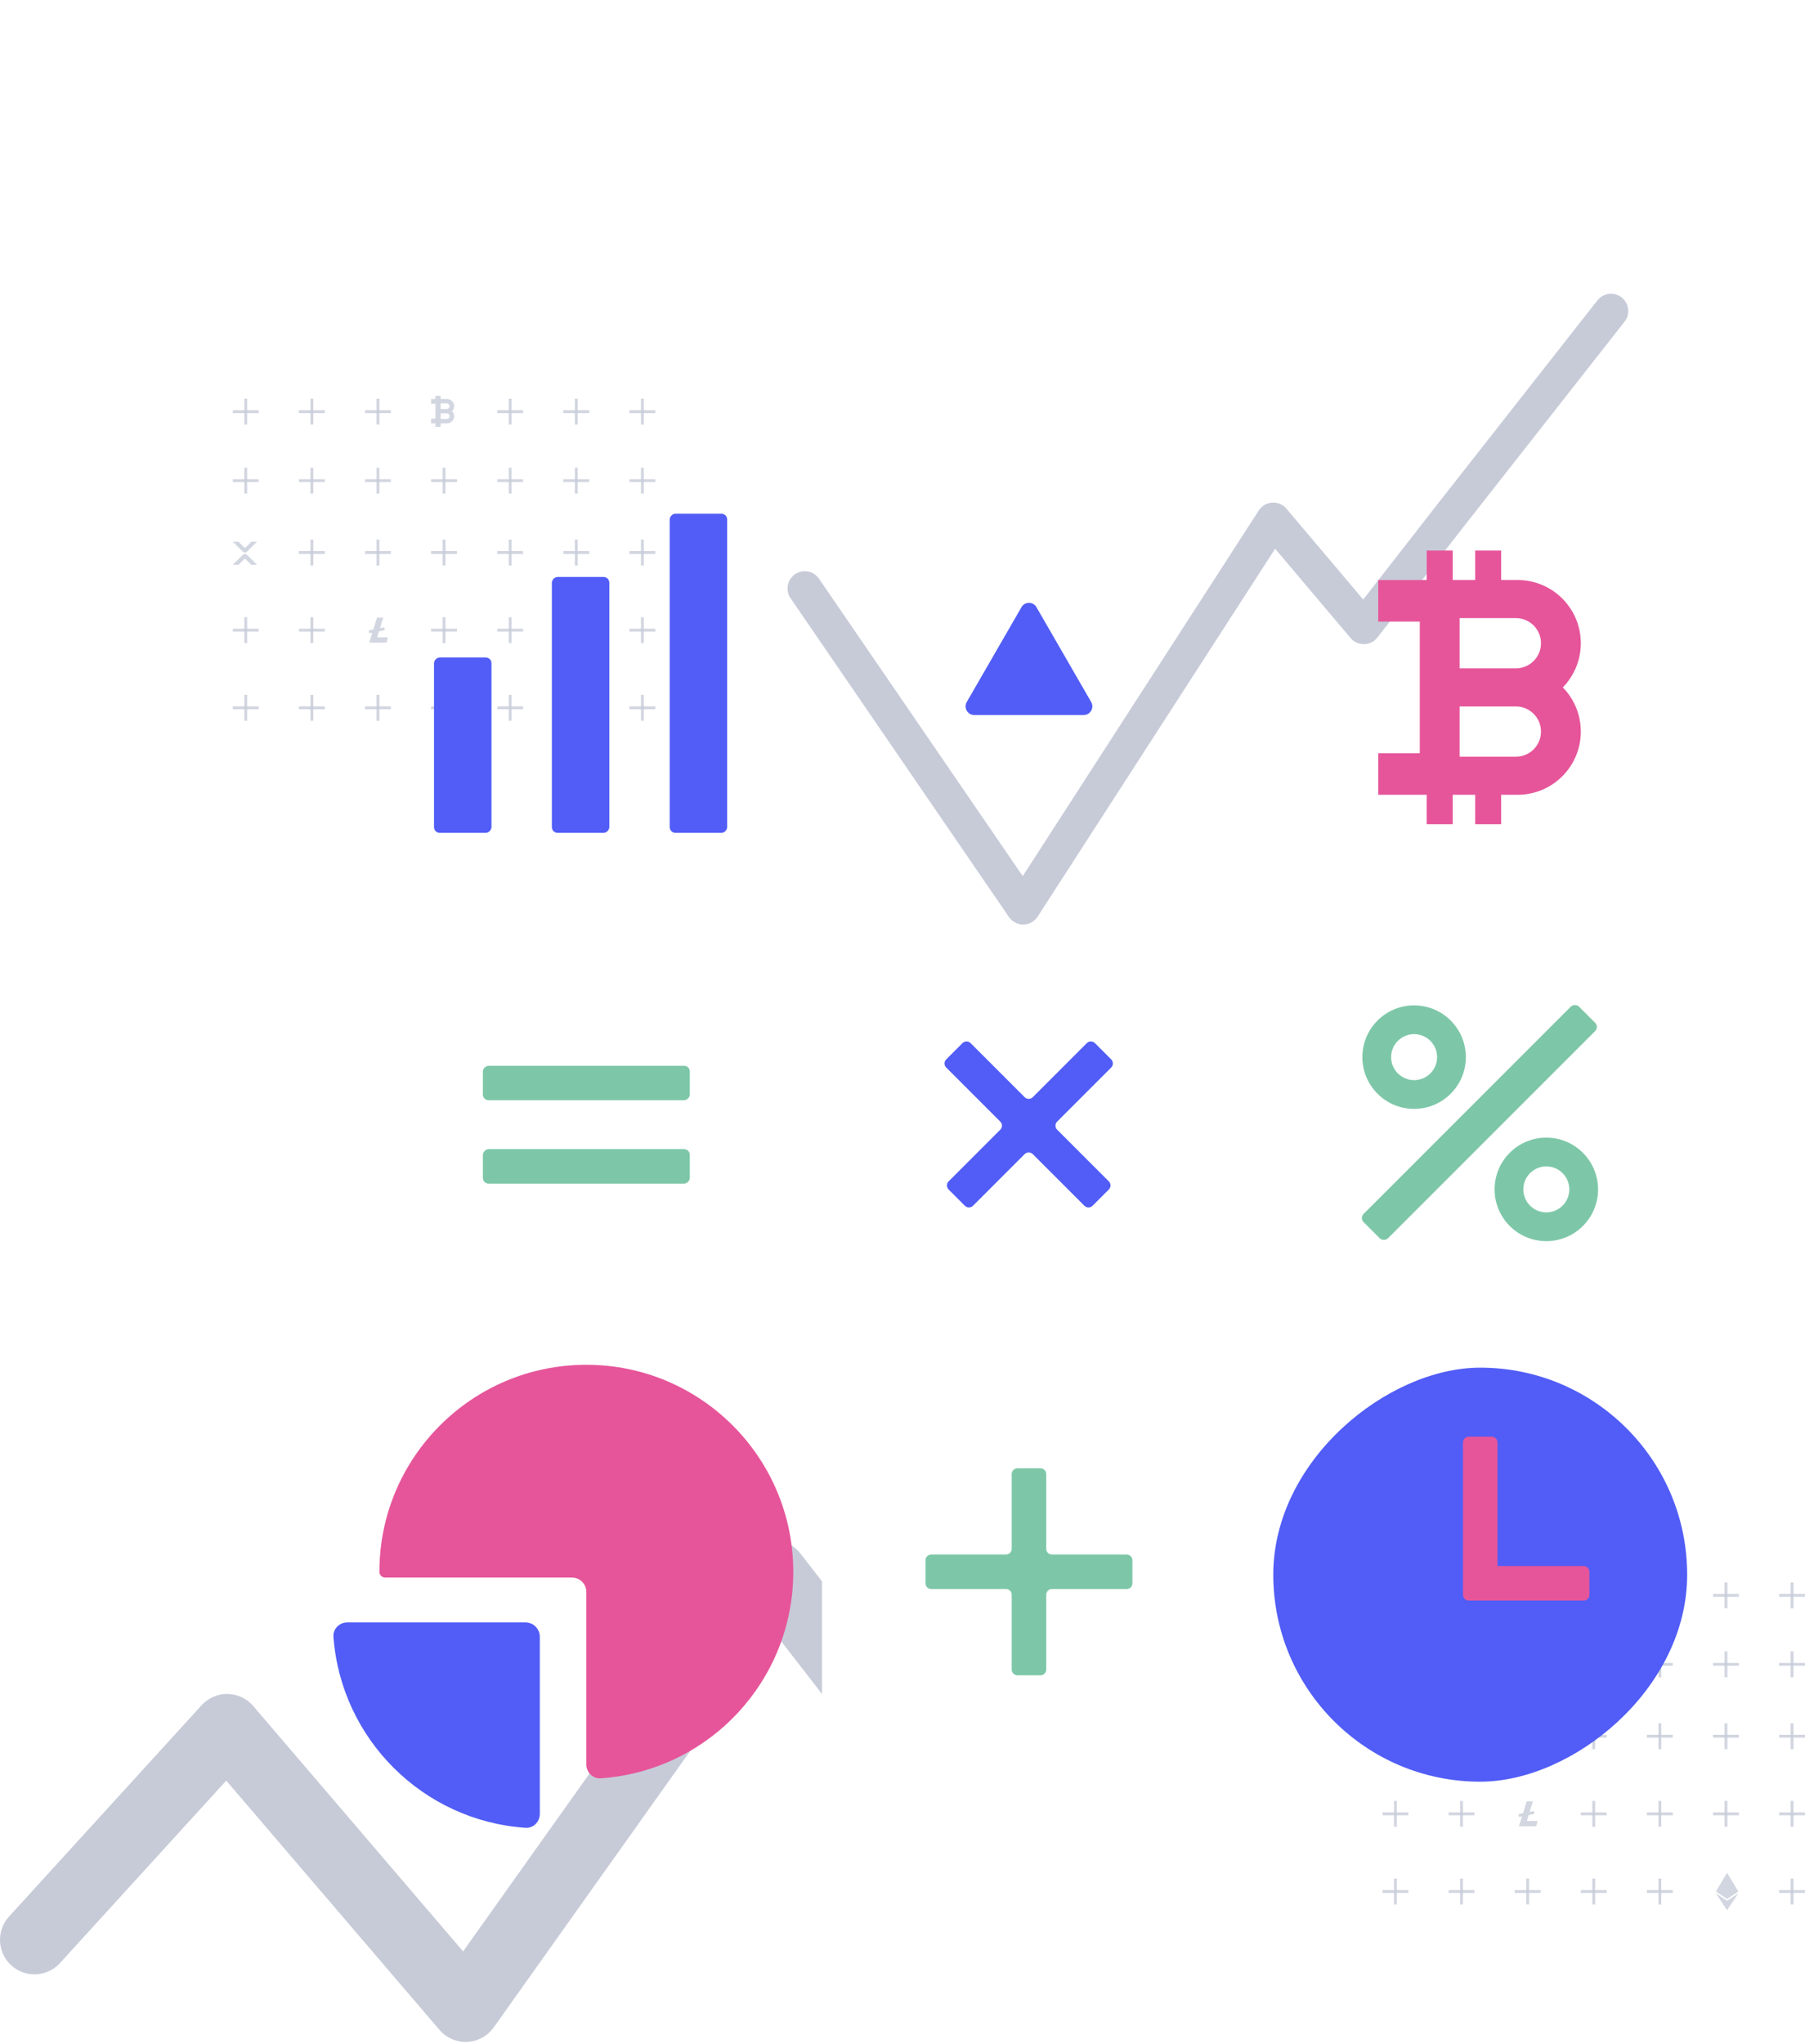 <svg width="628" height="711" viewBox="0 0 628 711" fill="none"
    xmlns="http://www.w3.org/2000/svg">
    <rect x="104" y="192.666" width="1" height="9" transform="rotate(-90 104 192.666)" fill="#C7CBD8" fill-opacity="0.8"/>
    <rect x="109" y="196.666" width="1" height="9" transform="rotate(-180 109 196.666)" fill="#C7CBD8" fill-opacity="0.8"/>
    <rect x="150" y="192.666" width="1" height="9" transform="rotate(-90 150 192.666)" fill="#C7CBD8" fill-opacity="0.8"/>
    <rect x="155" y="196.666" width="1" height="9" transform="rotate(-180 155 196.666)" fill="#C7CBD8" fill-opacity="0.8"/>
    <rect x="196" y="192.666" width="1" height="9" transform="rotate(-90 196 192.666)" fill="#C7CBD8" fill-opacity="0.8"/>
    <rect x="201" y="196.666" width="1" height="9" transform="rotate(-180 201 196.666)" fill="#C7CBD8" fill-opacity="0.8"/>
    <rect x="127" y="192.666" width="1" height="9" transform="rotate(-90 127 192.666)" fill="#C7CBD8" fill-opacity="0.8"/>
    <rect x="132" y="196.666" width="1" height="9" transform="rotate(-180 132 196.666)" fill="#C7CBD8" fill-opacity="0.8"/>
    <rect x="173" y="192.666" width="1" height="9" transform="rotate(-90 173 192.666)" fill="#C7CBD8" fill-opacity="0.8"/>
    <rect x="178" y="196.666" width="1" height="9" transform="rotate(-180 178 196.666)" fill="#C7CBD8" fill-opacity="0.8"/>
    <rect x="219" y="192.666" width="1" height="9" transform="rotate(-90 219 192.666)" fill="#C7CBD8" fill-opacity="0.8"/>
    <rect x="224" y="196.666" width="1" height="9" transform="rotate(-180 224 196.666)" fill="#C7CBD8" fill-opacity="0.8"/>
    <path fill-rule="evenodd" clip-rule="evenodd" d="M85.21 194.222L87.429 196.416H89.42L85.921 192.957C85.528 192.568 84.892 192.568 84.499 192.957L81 196.416H82.991L85.21 194.222ZM85.21 190.609L87.429 188.416H89.42L85.921 191.875C85.528 192.263 84.892 192.263 84.499 191.875L81 188.416H82.991L85.21 190.609Z" fill="#C7CBD8" fill-opacity="0.8"/>
    <rect width="1" height="9" transform="matrix(0 -1 -1 0 205 167.666)" fill="#C7CBD8" fill-opacity="0.8"/>
    <rect width="1" height="9" transform="matrix(1 0 0 -1 200 171.666)" fill="#C7CBD8" fill-opacity="0.8"/>
    <rect width="1" height="9" transform="matrix(0 -1 -1 0 228 167.666)" fill="#C7CBD8" fill-opacity="0.8"/>
    <rect width="1" height="9" transform="matrix(1 0 0 -1 223 171.666)" fill="#C7CBD8" fill-opacity="0.8"/>
    <rect width="1" height="9" transform="matrix(0 -1 -1 0 159 167.666)" fill="#C7CBD8" fill-opacity="0.8"/>
    <rect width="1" height="9" transform="matrix(1 0 0 -1 154 171.666)" fill="#C7CBD8" fill-opacity="0.8"/>
    <rect width="1" height="9" transform="matrix(0 -1 -1 0 113 167.666)" fill="#C7CBD8" fill-opacity="0.8"/>
    <rect width="1" height="9" transform="matrix(1 0 0 -1 108 171.666)" fill="#C7CBD8" fill-opacity="0.8"/>
    <rect width="1" height="9" transform="matrix(0 -1 -1 0 182 167.666)" fill="#C7CBD8" fill-opacity="0.8"/>
    <rect width="1" height="9" transform="matrix(1 0 0 -1 177 171.666)" fill="#C7CBD8" fill-opacity="0.8"/>
    <rect width="1" height="9" transform="matrix(0 -1 -1 0 136 167.666)" fill="#C7CBD8" fill-opacity="0.8"/>
    <rect width="1" height="9" transform="matrix(1 0 0 -1 131 171.666)" fill="#C7CBD8" fill-opacity="0.8"/>
    <rect width="1" height="9" transform="matrix(0 -1 -1 0 90 167.666)" fill="#C7CBD8" fill-opacity="0.8"/>
    <rect width="1" height="9" transform="matrix(1 0 0 -1 85 171.666)" fill="#C7CBD8" fill-opacity="0.8"/>
    <rect x="104" y="219.666" width="1" height="9" transform="rotate(-90 104 219.666)" fill="#C7CBD8" fill-opacity="0.8"/>
    <rect x="109" y="223.666" width="1" height="9" transform="rotate(-180 109 223.666)" fill="#C7CBD8" fill-opacity="0.8"/>
    <rect x="81" y="219.666" width="1" height="9" transform="rotate(-90 81 219.666)" fill="#C7CBD8" fill-opacity="0.8"/>
    <rect x="86" y="223.666" width="1" height="9" transform="rotate(-180 86 223.666)" fill="#C7CBD8" fill-opacity="0.8"/>
    <rect x="150" y="219.666" width="1" height="9" transform="rotate(-90 150 219.666)" fill="#C7CBD8" fill-opacity="0.8"/>
    <rect x="155" y="223.666" width="1" height="9" transform="rotate(-180 155 223.666)" fill="#C7CBD8" fill-opacity="0.8"/>
    <rect x="196" y="219.666" width="1" height="9" transform="rotate(-90 196 219.666)" fill="#C7CBD8" fill-opacity="0.8"/>
    <rect x="201" y="223.666" width="1" height="9" transform="rotate(-180 201 223.666)" fill="#C7CBD8" fill-opacity="0.8"/>
    <rect x="173" y="219.666" width="1" height="9" transform="rotate(-90 173 219.666)" fill="#C7CBD8" fill-opacity="0.8"/>
    <rect x="178" y="223.666" width="1" height="9" transform="rotate(-180 178 223.666)" fill="#C7CBD8" fill-opacity="0.8"/>
    <rect x="219" y="219.666" width="1" height="9" transform="rotate(-90 219 219.666)" fill="#C7CBD8" fill-opacity="0.8"/>
    <rect x="224" y="223.666" width="1" height="9" transform="rotate(-180 224 223.666)" fill="#C7CBD8" fill-opacity="0.8"/>
    <path fill-rule="evenodd" clip-rule="evenodd" d="M129.886 218.945L131.171 214.833H133.338L132.197 218.483L133.683 218.185L133.879 219.166L131.857 219.57L131.205 221.658H134.963L134.511 223.499H130.629L130.629 223.499H128.463L129.546 220.033L128.463 220.249L128.267 219.269L129.886 218.945Z" fill="#C7CBD8" fill-opacity="0.8"/>
    <rect x="104" y="246.666" width="1" height="9" transform="rotate(-90 104 246.666)" fill="#C7CBD8" fill-opacity="0.8"/>
    <rect x="109" y="250.666" width="1" height="9" transform="rotate(-180 109 250.666)" fill="#C7CBD8" fill-opacity="0.8"/>
    <rect x="81" y="246.666" width="1" height="9" transform="rotate(-90 81 246.666)" fill="#C7CBD8" fill-opacity="0.8"/>
    <rect x="86" y="250.666" width="1" height="9" transform="rotate(-180 86 250.666)" fill="#C7CBD8" fill-opacity="0.8"/>
    <rect x="150" y="246.666" width="1" height="9" transform="rotate(-90 150 246.666)" fill="#C7CBD8" fill-opacity="0.8"/>
    <rect x="155" y="250.666" width="1" height="9" transform="rotate(-180 155 250.666)" fill="#C7CBD8" fill-opacity="0.8"/>
    <rect x="127" y="246.666" width="1" height="9" transform="rotate(-90 127 246.666)" fill="#C7CBD8" fill-opacity="0.8"/>
    <rect x="132" y="250.666" width="1" height="9" transform="rotate(-180 132 250.666)" fill="#C7CBD8" fill-opacity="0.8"/>
    <rect x="173" y="246.666" width="1" height="9" transform="rotate(-90 173 246.666)" fill="#C7CBD8" fill-opacity="0.8"/>
    <rect x="178" y="250.666" width="1" height="9" transform="rotate(-180 178 250.666)" fill="#C7CBD8" fill-opacity="0.8"/>
    <rect x="219" y="246.666" width="1" height="9" transform="rotate(-90 219 246.666)" fill="#C7CBD8" fill-opacity="0.8"/>
    <rect x="224" y="250.666" width="1" height="9" transform="rotate(-180 224 250.666)" fill="#C7CBD8" fill-opacity="0.8"/>
    <path fill-rule="evenodd" clip-rule="evenodd" d="M200.9 239.666L197 246.166L200.9 248.766L204.8 246.166L200.9 239.666ZM200.901 252.666L197.001 246.816L200.901 249.416L204.801 246.816L200.901 252.666Z" fill="#C7CBD8" fill-opacity="0.8"/>
    <rect x="104" y="143.666" width="1" height="9" transform="rotate(-90 104 143.666)" fill="#C7CBD8" fill-opacity="0.8"/>
    <rect x="109" y="147.666" width="1" height="9" transform="rotate(-180 109 147.666)" fill="#C7CBD8" fill-opacity="0.8"/>
    <rect x="81" y="143.666" width="1" height="9" transform="rotate(-90 81 143.666)" fill="#C7CBD8" fill-opacity="0.8"/>
    <rect x="86" y="147.666" width="1" height="9" transform="rotate(-180 86 147.666)" fill="#C7CBD8" fill-opacity="0.8"/>
    <rect x="127" y="143.666" width="1" height="9" transform="rotate(-90 127 143.666)" fill="#C7CBD8" fill-opacity="0.8"/>
    <rect x="132" y="147.666" width="1" height="9" transform="rotate(-180 132 147.666)" fill="#C7CBD8" fill-opacity="0.8"/>
    <rect x="173" y="143.666" width="1" height="9" transform="rotate(-90 173 143.666)" fill="#C7CBD8" fill-opacity="0.8"/>
    <rect x="178" y="147.666" width="1" height="9" transform="rotate(-180 178 147.666)" fill="#C7CBD8" fill-opacity="0.8"/>
    <rect x="196" y="143.666" width="1" height="9" transform="rotate(-90 196 143.666)" fill="#C7CBD8" fill-opacity="0.8"/>
    <rect x="201" y="147.666" width="1" height="9" transform="rotate(-180 201 147.666)" fill="#C7CBD8" fill-opacity="0.8"/>
    <rect x="219" y="143.666" width="1" height="9" transform="rotate(-90 219 143.666)" fill="#C7CBD8" fill-opacity="0.8"/>
    <rect x="224" y="147.666" width="1" height="9" transform="rotate(-180 224 147.666)" fill="#C7CBD8" fill-opacity="0.8"/>
    <path fill-rule="evenodd" clip-rule="evenodd" d="M158 144.749C158 146.127 156.883 147.245 155.504 147.245H153.3V148.466H151.5V147.245H150V145.604H151.5V140.407H150V138.766H151.5V137.666H153.3V138.766H155.504C156.883 138.766 158 139.883 158 141.262C158 141.94 157.729 142.555 157.29 143.005C157.729 143.455 158 144.07 158 144.749ZM153.3 140.27H155.436C155.983 140.27 156.427 140.714 156.427 141.262C156.427 141.803 155.993 142.244 155.454 142.253H153.3V140.27ZM153.3 143.758H155.436C155.983 143.758 156.427 144.201 156.427 144.749C156.427 145.297 155.983 145.74 155.436 145.74H153.3V143.758Z" fill="#C7CBD8" fill-opacity="0.8"/>
    <rect x="504" y="604.355" width="1" height="9" transform="rotate(-90 504 604.355)" fill="#C7CBD8" fill-opacity="0.8"/>
    <rect x="509" y="608.355" width="1" height="9" transform="rotate(-180 509 608.355)" fill="#C7CBD8" fill-opacity="0.8"/>
    <rect x="550" y="604.355" width="1" height="9" transform="rotate(-90 550 604.355)" fill="#C7CBD8" fill-opacity="0.8"/>
    <rect x="555" y="608.355" width="1" height="9" transform="rotate(-180 555 608.355)" fill="#C7CBD8" fill-opacity="0.8"/>
    <rect x="596" y="604.355" width="1" height="9" transform="rotate(-90 596 604.355)" fill="#C7CBD8" fill-opacity="0.8"/>
    <rect x="601" y="608.355" width="1" height="9" transform="rotate(-180 601 608.355)" fill="#C7CBD8" fill-opacity="0.8"/>
    <rect x="527" y="604.355" width="1" height="9" transform="rotate(-90 527 604.355)" fill="#C7CBD8" fill-opacity="0.8"/>
    <rect x="532" y="608.355" width="1" height="9" transform="rotate(-180 532 608.355)" fill="#C7CBD8" fill-opacity="0.8"/>
    <rect x="573" y="604.355" width="1" height="9" transform="rotate(-90 573 604.355)" fill="#C7CBD8" fill-opacity="0.8"/>
    <rect x="578" y="608.355" width="1" height="9" transform="rotate(-180 578 608.355)" fill="#C7CBD8" fill-opacity="0.8"/>
    <rect x="619" y="604.355" width="1" height="9" transform="rotate(-90 619 604.355)" fill="#C7CBD8" fill-opacity="0.8"/>
    <rect x="624" y="608.355" width="1" height="9" transform="rotate(-180 624 608.355)" fill="#C7CBD8" fill-opacity="0.8"/>
    <path fill-rule="evenodd" clip-rule="evenodd" d="M485.21 605.911L487.429 608.105H489.42L485.921 604.645C485.528 604.257 484.892 604.257 484.499 604.645L481 608.105H482.991L485.21 605.911ZM485.21 602.298L487.429 600.104H489.42L485.921 603.564C485.528 603.952 484.892 603.952 484.499 603.564L481 600.104H482.991L485.21 602.298Z" fill="#C7CBD8" fill-opacity="0.8"/>
    <rect width="1" height="9" transform="matrix(0 -1 -1 0 605 579.355)" fill="#C7CBD8" fill-opacity="0.8"/>
    <rect width="1" height="9" transform="matrix(1 0 0 -1 600 583.355)" fill="#C7CBD8" fill-opacity="0.8"/>
    <rect width="1" height="9" transform="matrix(0 -1 -1 0 628 579.355)" fill="#C7CBD8" fill-opacity="0.8"/>
    <rect width="1" height="9" transform="matrix(1 0 0 -1 623 583.355)" fill="#C7CBD8" fill-opacity="0.8"/>
    <rect width="1" height="9" transform="matrix(0 -1 -1 0 559 579.355)" fill="#C7CBD8" fill-opacity="0.8"/>
    <rect width="1" height="9" transform="matrix(1 0 0 -1 554 583.355)" fill="#C7CBD8" fill-opacity="0.8"/>
    <rect width="1" height="9" transform="matrix(0 -1 -1 0 513 579.355)" fill="#C7CBD8" fill-opacity="0.8"/>
    <rect width="1" height="9" transform="matrix(1 0 0 -1 508 583.355)" fill="#C7CBD8" fill-opacity="0.8"/>
    <rect width="1" height="9" transform="matrix(0 -1 -1 0 582 579.355)" fill="#C7CBD8" fill-opacity="0.8"/>
    <rect width="1" height="9" transform="matrix(1 0 0 -1 577 583.355)" fill="#C7CBD8" fill-opacity="0.8"/>
    <rect width="1" height="9" transform="matrix(0 -1 -1 0 536 579.355)" fill="#C7CBD8" fill-opacity="0.8"/>
    <rect width="1" height="9" transform="matrix(1 0 0 -1 531 583.355)" fill="#C7CBD8" fill-opacity="0.8"/>
    <rect width="1" height="9" transform="matrix(0 -1 -1 0 490 579.355)" fill="#C7CBD8" fill-opacity="0.8"/>
    <rect width="1" height="9" transform="matrix(1 0 0 -1 485 583.355)" fill="#C7CBD8" fill-opacity="0.8"/>
    <rect x="504" y="631.355" width="1" height="9" transform="rotate(-90 504 631.355)" fill="#C7CBD8" fill-opacity="0.8"/>
    <rect x="509" y="635.355" width="1" height="9" transform="rotate(-180 509 635.355)" fill="#C7CBD8" fill-opacity="0.8"/>
    <rect x="481" y="631.355" width="1" height="9" transform="rotate(-90 481 631.355)" fill="#C7CBD8" fill-opacity="0.8"/>
    <rect x="486" y="635.355" width="1" height="9" transform="rotate(-180 486 635.355)" fill="#C7CBD8" fill-opacity="0.8"/>
    <rect x="550" y="631.355" width="1" height="9" transform="rotate(-90 550 631.355)" fill="#C7CBD8" fill-opacity="0.8"/>
    <rect x="555" y="635.355" width="1" height="9" transform="rotate(-180 555 635.355)" fill="#C7CBD8" fill-opacity="0.8"/>
    <rect x="596" y="631.355" width="1" height="9" transform="rotate(-90 596 631.355)" fill="#C7CBD8" fill-opacity="0.8"/>
    <rect x="601" y="635.355" width="1" height="9" transform="rotate(-180 601 635.355)" fill="#C7CBD8" fill-opacity="0.8"/>
    <rect x="573" y="631.355" width="1" height="9" transform="rotate(-90 573 631.355)" fill="#C7CBD8" fill-opacity="0.8"/>
    <rect x="578" y="635.355" width="1" height="9" transform="rotate(-180 578 635.355)" fill="#C7CBD8" fill-opacity="0.8"/>
    <rect x="619" y="631.355" width="1" height="9" transform="rotate(-90 619 631.355)" fill="#C7CBD8" fill-opacity="0.8"/>
    <rect x="624" y="635.355" width="1" height="9" transform="rotate(-180 624 635.355)" fill="#C7CBD8" fill-opacity="0.8"/>
    <path fill-rule="evenodd" clip-rule="evenodd" d="M529.886 630.634L531.171 626.521H533.338L532.197 630.171L533.683 629.874L533.879 630.855L531.857 631.259L531.205 633.346H534.963L534.511 635.188H530.629L530.629 635.188H528.463L529.546 631.721L528.463 631.938L528.267 630.958L529.886 630.634Z" fill="#C7CBD8" fill-opacity="0.8"/>
    <rect x="504" y="658.355" width="1" height="9" transform="rotate(-90 504 658.355)" fill="#C7CBD8" fill-opacity="0.8"/>
    <rect x="509" y="662.355" width="1" height="9" transform="rotate(-180 509 662.355)" fill="#C7CBD8" fill-opacity="0.8"/>
    <rect x="481" y="658.355" width="1" height="9" transform="rotate(-90 481 658.355)" fill="#C7CBD8" fill-opacity="0.8"/>
    <rect x="486" y="662.355" width="1" height="9" transform="rotate(-180 486 662.355)" fill="#C7CBD8" fill-opacity="0.8"/>
    <rect x="550" y="658.355" width="1" height="9" transform="rotate(-90 550 658.355)" fill="#C7CBD8" fill-opacity="0.8"/>
    <rect x="555" y="662.355" width="1" height="9" transform="rotate(-180 555 662.355)" fill="#C7CBD8" fill-opacity="0.8"/>
    <rect x="527" y="658.355" width="1" height="9" transform="rotate(-90 527 658.355)" fill="#C7CBD8" fill-opacity="0.8"/>
    <rect x="532" y="662.355" width="1" height="9" transform="rotate(-180 532 662.355)" fill="#C7CBD8" fill-opacity="0.8"/>
    <rect x="573" y="658.355" width="1" height="9" transform="rotate(-90 573 658.355)" fill="#C7CBD8" fill-opacity="0.8"/>
    <rect x="578" y="662.355" width="1" height="9" transform="rotate(-180 578 662.355)" fill="#C7CBD8" fill-opacity="0.8"/>
    <rect x="619" y="658.355" width="1" height="9" transform="rotate(-90 619 658.355)" fill="#C7CBD8" fill-opacity="0.8"/>
    <rect x="624" y="662.355" width="1" height="9" transform="rotate(-180 624 662.355)" fill="#C7CBD8" fill-opacity="0.8"/>
    <path fill-rule="evenodd" clip-rule="evenodd" d="M600.9 651.355L597 657.855L600.9 660.455L604.8 657.855L600.9 651.355ZM600.901 664.355L597.001 658.505L600.901 661.105L604.801 658.505L600.901 664.355Z" fill="#C7CBD8" fill-opacity="0.8"/>
    <rect x="504" y="555.355" width="1" height="9" transform="rotate(-90 504 555.355)" fill="#C7CBD8" fill-opacity="0.8"/>
    <rect x="509" y="559.355" width="1" height="9" transform="rotate(-180 509 559.355)" fill="#C7CBD8" fill-opacity="0.8"/>
    <rect x="481" y="555.355" width="1" height="9" transform="rotate(-90 481 555.355)" fill="#C7CBD8" fill-opacity="0.8"/>
    <rect x="486" y="559.355" width="1" height="9" transform="rotate(-180 486 559.355)" fill="#C7CBD8" fill-opacity="0.8"/>
    <rect x="527" y="555.355" width="1" height="9" transform="rotate(-90 527 555.355)" fill="#C7CBD8" fill-opacity="0.8"/>
    <rect x="532" y="559.355" width="1" height="9" transform="rotate(-180 532 559.355)" fill="#C7CBD8" fill-opacity="0.8"/>
    <rect x="573" y="555.355" width="1" height="9" transform="rotate(-90 573 555.355)" fill="#C7CBD8" fill-opacity="0.8"/>
    <rect x="578" y="559.355" width="1" height="9" transform="rotate(-180 578 559.355)" fill="#C7CBD8" fill-opacity="0.8"/>
    <rect x="596" y="555.355" width="1" height="9" transform="rotate(-90 596 555.355)" fill="#C7CBD8" fill-opacity="0.8"/>
    <rect x="601" y="559.355" width="1" height="9" transform="rotate(-180 601 559.355)" fill="#C7CBD8" fill-opacity="0.8"/>
    <rect x="619" y="555.355" width="1" height="9" transform="rotate(-90 619 555.355)" fill="#C7CBD8" fill-opacity="0.8"/>
    <rect x="624" y="559.355" width="1" height="9" transform="rotate(-180 624 559.355)" fill="#C7CBD8" fill-opacity="0.8"/>
    <path fill-rule="evenodd" clip-rule="evenodd" d="M558 556.438C558 557.816 556.883 558.933 555.504 558.933H553.3V560.155H551.5V558.933H550V557.292H551.5V552.096H550V550.455H551.5V549.355H553.3V550.455H555.504C556.883 550.455 558 551.572 558 552.951C558 553.629 557.729 554.244 557.29 554.694C557.729 555.144 558 555.759 558 556.438ZM553.3 551.959H555.436C555.983 551.959 556.427 552.403 556.427 552.951C556.427 553.493 555.992 553.933 555.452 553.942H553.3V551.959ZM553.3 555.446H555.436C555.983 555.446 556.427 555.89 556.427 556.438C556.427 556.985 555.983 557.429 555.436 557.429H553.3V555.446Z" fill="#C7CBD8" fill-opacity="0.8"/>
    <path d="M12 674.666L79 601.166L162 698.166L269 547.666L310.5 601.166" stroke="#C7CBD8" stroke-width="24" stroke-linecap="round" stroke-linejoin="round"/>
    <g filter="url(#filter0_d)">
        <rect x="286" y="162.666" width="144" height="144" rx="10" fill="white"/>
    </g>
    <g filter="url(#filter1_d)">
        <rect x="132" y="318.666" width="144" height="144" rx="10" fill="white"/>
    </g>
    <g filter="url(#filter2_d)">
        <rect x="443" y="318.666" width="144" height="144" rx="10" fill="white"/>
    </g>
    <g filter="url(#filter3_d)">
        <rect x="286" y="474.666" width="144" height="144" rx="10" fill="white"/>
    </g>
    <rect x="168" y="382.666" width="12" height="72" rx="2" transform="rotate(-90 168 382.666)" fill="#7DC7A8"/>
    <rect x="168" y="411.666" width="12" height="72" rx="2" transform="rotate(-90 168 411.666)" fill="#7DC7A8"/>
    <path fill-rule="evenodd" clip-rule="evenodd" d="M337.698 362.796C336.917 362.015 335.651 362.015 334.87 362.796L329.213 368.453C328.432 369.234 328.432 370.5 329.213 371.281L348.012 390.081C348.793 390.862 348.793 392.128 348.012 392.909L330.042 410.879C329.261 411.66 329.261 412.927 330.042 413.708L335.699 419.365C336.48 420.146 337.746 420.146 338.527 419.365L356.497 401.394C357.279 400.613 358.545 400.613 359.326 401.394L377.296 419.365C378.077 420.146 379.344 420.146 380.125 419.365L385.782 413.708C386.563 412.927 386.563 411.66 385.782 410.879L367.811 392.909C367.03 392.128 367.03 390.862 367.811 390.081L386.61 371.281C387.391 370.5 387.391 369.234 386.61 368.453L380.953 362.796C380.172 362.015 378.906 362.015 378.125 362.796L359.326 381.595C358.545 382.376 357.279 382.376 356.497 381.595L337.698 362.796Z" fill="#515DF6"/>
    <path fill-rule="evenodd" clip-rule="evenodd" d="M364 512.666C364 511.561 363.105 510.666 362 510.666H354C352.895 510.666 352 511.561 352 512.666V538.666C352 539.771 351.105 540.666 350 540.666H324C322.895 540.666 322 541.561 322 542.666V550.666C322 551.771 322.895 552.666 324 552.666H350C351.105 552.666 352 553.561 352 554.666V580.666C352 581.771 352.895 582.666 354 582.666H362C363.105 582.666 364 581.771 364 580.666V554.666C364 553.561 364.895 552.666 366 552.666H392C393.105 552.666 394 551.771 394 550.666V542.666C394 541.561 393.105 540.666 392 540.666H366C364.895 540.666 364 539.771 364 538.666V512.666Z" fill="#7DC7A8"/>
    <rect width="20" height="111" rx="2" transform="matrix(-1 0 0 1 253 178.666)" fill="#515DF6"/>
    <rect width="20" height="89" rx="2" transform="matrix(-1 0 0 1 212 200.666)" fill="#515DF6"/>
    <rect width="20" height="61" rx="2" transform="matrix(-1 0 0 1 171 228.666)" fill="#515DF6"/>
    <path d="M280 204.666L355.985 315.541L443 180.791L474.484 218.041L503.484 180.791L560.5 108.166" stroke="#C7CBD8" stroke-width="12" stroke-linecap="round" stroke-linejoin="round"/>
    <path fill-rule="evenodd" clip-rule="evenodd" d="M550 254.438C550 266.581 540.156 276.425 528.013 276.425H507.833V276.425L505.422 276.425V286.666H496.386V276.425L493.978 276.425V201.728H507.832V201.728L513.255 201.728V191.487H522.291V201.728L528.013 201.728C540.156 201.728 550 211.572 550 223.716C550 229.693 547.615 235.113 543.744 239.077C547.615 243.04 550 248.46 550 254.438ZM507.833 214.981H527.41C532.234 214.981 536.145 218.891 536.145 223.716C536.145 228.54 532.234 232.45 527.41 232.45L507.833 232.45V214.981ZM507.833 245.703H527.41C532.234 245.703 536.145 249.614 536.145 254.438C536.145 259.262 532.234 263.173 527.41 263.173H507.833V245.703ZM493.977 276.425V261.968H479.52V276.425H493.977ZM522.291 276.425V286.666H513.255V276.425H522.291ZM505.422 201.728V191.487H496.386V201.728H505.422ZM493.977 201.728V216.186H479.52V201.728H493.977Z" fill="#E6559A"/>
    <path d="M355.402 211.166C356.557 209.166 359.443 209.166 360.598 211.166L379.651 244.166C380.805 246.166 379.362 248.666 377.053 248.666H338.947C336.638 248.666 335.195 246.166 336.349 244.166L355.402 211.166Z" fill="#515DF6"/>
    <rect width="12" height="106" rx="2" transform="matrix(0.707 0.707 0.707 -0.707 473 423.619)" fill="#7DC7A8"/>
    <path fill-rule="evenodd" clip-rule="evenodd" d="M492 385.666C501.941 385.666 510 377.607 510 367.666C510 357.725 501.941 349.666 492 349.666C482.059 349.666 474 357.725 474 367.666C474 377.607 482.059 385.666 492 385.666ZM492 375.666C496.418 375.666 500 372.084 500 367.666C500 363.248 496.418 359.666 492 359.666C487.582 359.666 484 363.248 484 367.666C484 372.084 487.582 375.666 492 375.666Z" fill="#7DC7A8"/>
    <path fill-rule="evenodd" clip-rule="evenodd" d="M538 431.666C547.941 431.666 556 423.607 556 413.666C556 403.725 547.941 395.666 538 395.666C528.059 395.666 520 403.725 520 413.666C520 423.607 528.059 431.666 538 431.666ZM538 421.666C542.418 421.666 546 418.084 546 413.666C546 409.248 542.418 405.666 538 405.666C533.582 405.666 530 409.248 530 413.666C530 418.084 533.582 421.666 538 421.666Z" fill="#7DC7A8"/>
    <path fill-rule="evenodd" clip-rule="evenodd" d="M276 546.666C276 506.902 243.764 474.666 204 474.666C164.235 474.666 132 506.902 132 546.666C132 547.779 132.914 548.666 134.027 548.666H199C201.761 548.666 204 550.905 204 553.666V613.666C204 616.427 206.246 618.684 209.001 618.495C246.432 615.927 276 584.749 276 546.666Z" fill="#E6559A"/>
    <path fill-rule="evenodd" clip-rule="evenodd" d="M182.812 564.268C185.573 564.268 187.812 566.507 187.812 569.268V630.871C187.812 633.632 185.566 635.889 182.811 635.7C147.173 633.255 118.663 604.876 116.013 569.295C115.807 566.531 118.068 564.268 120.84 564.268H182.812Z" fill="#515DF6"/>
    <rect x="587" y="475.666" width="144" height="144" rx="72" transform="rotate(90 587 475.666)" fill="#515DF6"/>
    <path fill-rule="evenodd" clip-rule="evenodd" d="M511 499.666C509.895 499.666 509 500.561 509 501.666V546.666V553.666V554.666C509 555.771 509.895 556.666 511 556.666H551C552.105 556.666 553 555.771 553 554.666V546.666C553 545.561 552.105 544.666 551 544.666H521V501.666C521 500.561 520.105 499.666 519 499.666H511Z" fill="#E6559A"/>
    <defs>
        <filter id="filter0_d" x="270" y="154.666" width="176" height="176" filterUnits="userSpaceOnUse" color-interpolation-filters="sRGB">
            <feFlood flood-opacity="0" result="BackgroundImageFix"/>
            <feColorMatrix in="SourceAlpha" type="matrix" values="0 0 0 0 0 0 0 0 0 0 0 0 0 0 0 0 0 0 127 0"/>
            <feOffset dy="8"/>
            <feGaussianBlur stdDeviation="8"/>
            <feColorMatrix type="matrix" values="0 0 0 0 0.537 0 0 0 0 0.627 0 0 0 0 0.675 0 0 0 0.25 0"/>
            <feBlend mode="normal" in2="BackgroundImageFix" result="effect1_dropShadow"/>
            <feBlend mode="normal" in="SourceGraphic" in2="effect1_dropShadow" result="shape"/>
        </filter>
        <filter id="filter1_d" x="116" y="310.666" width="176" height="176" filterUnits="userSpaceOnUse" color-interpolation-filters="sRGB">
            <feFlood flood-opacity="0" result="BackgroundImageFix"/>
            <feColorMatrix in="SourceAlpha" type="matrix" values="0 0 0 0 0 0 0 0 0 0 0 0 0 0 0 0 0 0 127 0"/>
            <feOffset dy="8"/>
            <feGaussianBlur stdDeviation="8"/>
            <feColorMatrix type="matrix" values="0 0 0 0 0.537 0 0 0 0 0.627 0 0 0 0 0.675 0 0 0 0.25 0"/>
            <feBlend mode="normal" in2="BackgroundImageFix" result="effect1_dropShadow"/>
            <feBlend mode="normal" in="SourceGraphic" in2="effect1_dropShadow" result="shape"/>
        </filter>
        <filter id="filter2_d" x="427" y="310.666" width="176" height="176" filterUnits="userSpaceOnUse" color-interpolation-filters="sRGB">
            <feFlood flood-opacity="0" result="BackgroundImageFix"/>
            <feColorMatrix in="SourceAlpha" type="matrix" values="0 0 0 0 0 0 0 0 0 0 0 0 0 0 0 0 0 0 127 0"/>
            <feOffset dy="8"/>
            <feGaussianBlur stdDeviation="8"/>
            <feColorMatrix type="matrix" values="0 0 0 0 0.537 0 0 0 0 0.627 0 0 0 0 0.675 0 0 0 0.25 0"/>
            <feBlend mode="normal" in2="BackgroundImageFix" result="effect1_dropShadow"/>
            <feBlend mode="normal" in="SourceGraphic" in2="effect1_dropShadow" result="shape"/>
        </filter>
        <filter id="filter3_d" x="270" y="466.666" width="176" height="176" filterUnits="userSpaceOnUse" color-interpolation-filters="sRGB">
            <feFlood flood-opacity="0" result="BackgroundImageFix"/>
            <feColorMatrix in="SourceAlpha" type="matrix" values="0 0 0 0 0 0 0 0 0 0 0 0 0 0 0 0 0 0 127 0"/>
            <feOffset dy="8"/>
            <feGaussianBlur stdDeviation="8"/>
            <feColorMatrix type="matrix" values="0 0 0 0 0.537 0 0 0 0 0.627 0 0 0 0 0.675 0 0 0 0.25 0"/>
            <feBlend mode="normal" in2="BackgroundImageFix" result="effect1_dropShadow"/>
            <feBlend mode="normal" in="SourceGraphic" in2="effect1_dropShadow" result="shape"/>
        </filter>
    </defs>
</svg>
